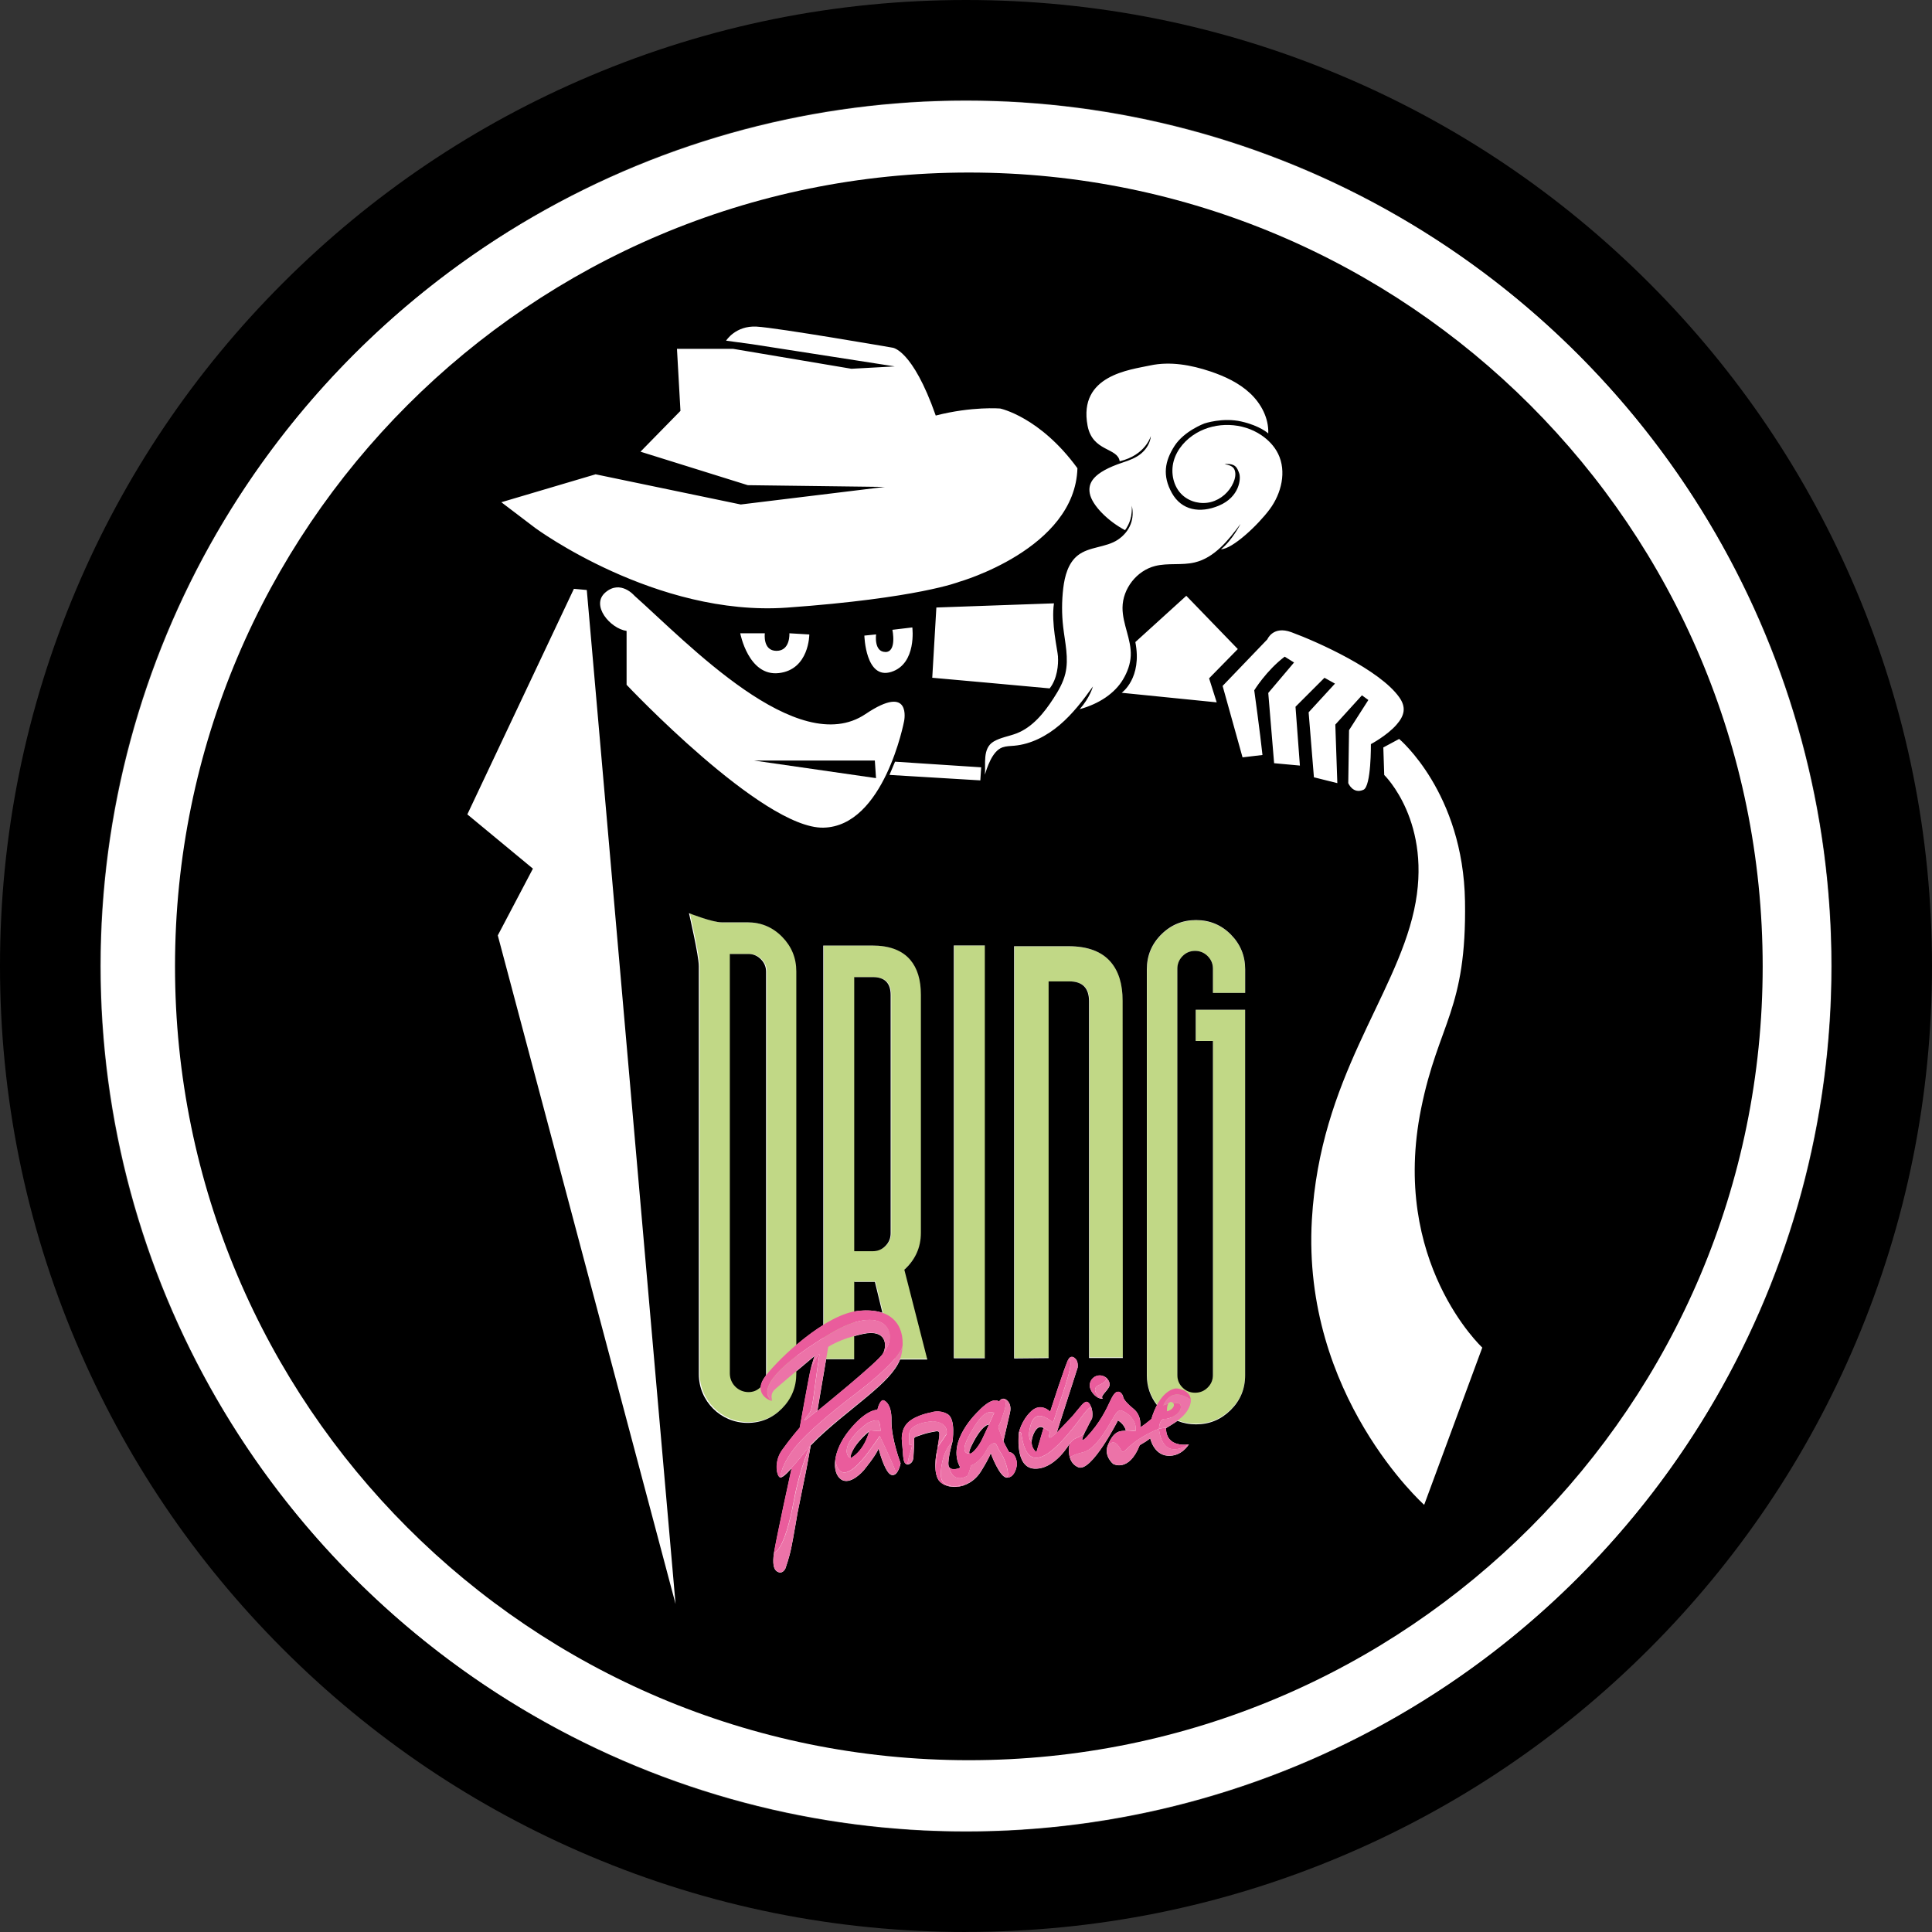 <?xml version="1.0" encoding="UTF-8"?><svg id="Calque_2" xmlns="http://www.w3.org/2000/svg" viewBox="0 0 343.21 343.21"><rect x="0" y="0" width="343.21" height="343.21" fill="#333333" stroke="none"/><defs><style>.cls-1{fill:#c1d886;}.cls-1,.cls-2,.cls-3,.cls-4,.cls-5{stroke-width:0px;}.cls-3{fill:#fff;}.cls-4{fill:#ec73a8;}.cls-5{fill:#ea5c9c;}</style></defs><g id="Calque_1-2"><circle class="cls-3" cx="171.61" cy="171.61" r="153.73"/><path class="cls-1" d="M155.04,167.97c3.06,0,5.32.84,6.75,2.53,1.26,1.47,1.89,3.53,1.89,6.17v42.24c0,2.58-.98,4.76-2.94,6.55l4.07,15.92h-5.95l-3.34-13.74h-3.67v13.74h-5.5v-73.41h8.67ZM158.33,176.76c0-2.11-1.05-3.17-3.14-3.17h-3.32v48.61h3.32c.87,0,1.61-.31,2.22-.93.61-.62.92-1.37.92-2.24v-42.27Z"/><path class="cls-1" d="M175.04,241.19h-5.5v-73.22h5.5v73.22Z"/><path class="cls-1" d="M212.49,252.91c-2.42,0-4.49-.85-6.18-2.56-1.7-1.71-2.55-3.76-2.55-6.14v-71.99c0-2.42.85-4.49,2.56-6.19,1.71-1.7,3.77-2.54,6.17-2.54s4.48.85,6.17,2.56c1.69,1.71,2.53,3.76,2.53,6.17v4.16h-5.71v-4.28c0-.87-.31-1.62-.93-2.24-.62-.62-1.37-.93-2.24-.93s-1.61.31-2.23.93c-.61.62-.91,1.37-.91,2.24v72.05c0,.87.3,1.61.91,2.22s1.35.92,2.23.92,1.62-.3,2.24-.91.93-1.35.93-2.22v-59.25h-3.05v-5.53h8.76v64.83c0,2.43-.85,4.48-2.56,6.17-1.71,1.69-3.76,2.53-6.14,2.53Z"/><path class="cls-1" d="M139.07,166.43c-1.68-1.71-3.72-2.56-6.13-2.56h-4.59c-1.66,0-5.8-1.63-5.8-1.63,0,0,1.75,7.53,1.75,9.4v72.36c0,4.77,3.87,8.64,8.64,8.64,2.39,0,4.43-.85,6.11-2.56,1.69-1.71,2.53-3.77,2.53-6.17v-71.34c0-2.38-.84-4.43-2.52-6.14ZM136.23,244.02c0,.85-.3,1.59-.9,2.22-.6.63-1.34.95-2.21.95h0c-1.83,0-3.32-1.49-3.32-3.32v-74.39h3.32c.85,0,1.58.31,2.2.93.61.62.91,1.37.91,2.24v71.36Z"/><path class="cls-1" d="M180.23,241.22v-73.11h9.64c3.41,0,5.91.94,7.51,2.81,1.4,1.64,2.1,3.93,2.1,6.86l.03,63.35h-5.98v-63.26c0-2.35-1.16-3.52-3.49-3.52h-3.69v66.81l-6.12.06Z"/><polygon class="cls-2" points="133.98 135.11 155.62 138.23 155.41 135.11 133.98 135.11"/><path class="cls-2" d="M151.16,259.06c2.55-1.52,3.24-4.76,3.24-4.76-2.94,2.48-3.55,4.54-3.24,4.76Z"/><path class="cls-2" d="M183.54,254.93c-.86,2.12.58,3.06.58,3.06l1.26-4.28s-.99-.91-1.84,1.21Z"/><path class="cls-2" d="M172.63,256.76c-1.37,2.77.71,1.3,1.86-1.1,1.15-2.39,1.19-2.58,1.19-2.58,0,0-1.18-.12-3.05,3.68Z"/><path class="cls-2" d="M155.42,227.72h-3.67v5.28c.3-.06.6-.11.89-.14,1.64-.16,3.01-.02,4.12.36l-1.34-5.51Z"/><path class="cls-2" d="M157.3,221.33c.61-.62.92-1.37.92-2.24v-42.33c0-2.12-1.05-3.18-3.15-3.18h-3.32v48.69h3.32c.87,0,1.62-.31,2.23-.94Z"/><path class="cls-2" d="M172.11,30.65c-77.88,0-141.02,63.14-141.02,141.02s63.14,141.02,141.02,141.02,141.02-63.14,141.02-141.02S249.99,30.65,172.11,30.65ZM200.92,91.78c-.19,1.08-.81,2.09-1.06,2.4-2.9-1.51-5.88-4.37-6.27-6.55-.31-1.74.42-3.67,5.92-5.49,1.15-.38,2.31-.81,3.23-1.59.92-.78,1.61-1.89,1.7-3.1,0,0-.9,3.39-5.53,4.49-.38-2.47-4.83-1.66-5.71-6.33-1.68-8.96,7.56-9.92,11.12-10.69,3.55-.76,7.27-.09,10.72,1.07,2.55.86,5.06,2.03,7.03,3.87,1.97,1.84,3.34,4.44,3.23,7.14,0,0-1.43-1.36-4.77-2.12-3.34-.76-6.58.35-6.58.35,0,0-3.59,1.32-5.31,4-1.72,2.68-2.18,5.26-.46,8.35,1.72,3.09,4.99,3.65,8.34,2.25,3.72-1.56,3.96-4.86,3.61-5.77-.35-.91-.59-1.79-2.6-1.62.78.17,1.54.34,1.8,1.06s.08,1.54-.23,2.24c-.72,1.66-2.21,2.98-3.97,3.44s-3.73,0-5.07-1.22c-1.62-1.48-2.14-3.95-1.56-6.06s2.16-3.87,4.06-4.98c3.5-2.04,8.16-1.89,11.52.39,1.24.84,2.31,1.95,2.97,3.3,1.54,3.14.59,7.05-1.49,9.85-2.08,2.81-6.63,7.09-8.66,7.11,1.99-1.57,3.47-4.5,3.47-4.5-2.16,2.9-4.61,6-8.13,6.84-2.29.55-4.74.06-7.02.63-3.28.82-5.79,4.03-5.81,7.41-.02,2.9,1.6,5.65,1.46,8.55-.07,1.48-.6,2.9-1.36,4.18-1.47,2.48-4.25,4.35-7.7,5.3,1.83-2.09,2.34-4.03,2.34-4.03-1.75,2.45-3.6,4.87-5.89,6.82-2.29,1.95-5.08,3.43-8.08,3.7-.7.06-1.42.06-2.09.29-1.9.66-2.79,3.83-3.14,4.86.2-1.8-.49-4.69,1.58-5.9,1.23-.72,2.69-.92,4.03-1.43,2.86-1.1,4.91-3.64,6.58-6.22.89-1.37,1.73-2.82,2.11-4.41.65-2.7-.06-5.51-.38-8.27-.27-2.29-.26-4.61.01-6.9.26-2.16.87-4.47,2.57-5.82,2.01-1.6,5-1.37,7.14-2.8,2.2-1.48,3-3.8,2.46-6.06,0,0,.09.8-.12,2ZM216.15,124.77l-16.89-1.7s3.69-2.58,2.43-9.01l9.05-8.22,9.15,9.46-5.1,5.2,1.35,4.26ZM195.92,248.46c-.97.17-2.14-1.08-2.3-2.04-.17-.97.48-1.89,1.45-2.05.97-.17,1.89.48,2.05,1.45.17.97-1.9,2.19-1.2,2.64ZM193.46,241.23v-63.36c0-2.35-1.16-3.53-3.49-3.53h-3.69v66.92s-6.13.06-6.13.06v-73.23h9.66c3.41,0,5.92.94,7.52,2.82,1.4,1.64,2.1,3.93,2.1,6.87l.03,63.46h-5.99ZM107.57,105.22c2.7-2.29,5.15.62,5.15.62,9.36,8.32,28.97,29.12,41.03,21.01,8.29-5.58,6.86,1.25,6.86,1.25,0,0-3.54,18.72-14.35,18.93-10.82.21-34.95-25.38-34.95-25.38v-9.57c-2.91-.42-6.45-4.58-3.74-6.86ZM137.94,115.62c2.5,0,2.29-3.12,2.29-3.12l3.54.21s0,6.24-5.41,6.86c-5.41.62-6.86-7.07-6.86-7.07h4.37s-.42,3.12,2.08,3.12ZM157.28,115.83c2.08,0,1.25-3.95,1.25-3.95l3.54-.42s.83,6.45-3.74,7.9c-4.58,1.46-4.78-6.45-4.78-6.45l2.08-.21s-.42,3.12,1.66,3.12ZM159,135.31l15.3,1-.15,2.32-16.14-.97.99-2.35ZM187.94,116.67c.1,1.37-.11,3.91-1.47,5.62-1.98-.2-20.86-1.89-20.86-1.89l.73-12.48,20.89-.74c-.52,3.56.62,8.12.72,9.49ZM169.44,167.95h5.51v73.34h-5.51v-73.34ZM105.77,84.25l25.82,5.37,25.59-3.12-24.34-.31-19.06-5.95,2.26-2.31,4.84-4.94-.62-11.02h9.98l21.01,3.54,7.7-.42-25.38-3.95-4.58-.62s1.66-2.7,5.41-2.5c3.74.21,24.13,3.74,24.13,3.74,0,0,3.54.21,7.7,12.06,6.45-1.66,11.44-1.25,11.44-1.25,0,0,7.07,1.46,13.73,10.61-.42,14.35-21.01,20.18-21.01,20.18,0,0-7.28,2.91-30.58,4.58-23.3,1.66-44.72-14.14-44.72-14.14l-6.03-4.58,16.71-4.95ZM88.43,166.17l6.24-11.86-11.65-9.64,18.93-40.07,2.29.21,15.77,180.13-31.58-118.77ZM142.99,262.3l-1.31,6.45s-.74,4.39-1.11,6.2c-.37,1.81-1.03,3.65-1.03,3.65,0,0-.41.99-1.23.7-.82-.29-1.03-1.19-.9-2.75.12-1.56,3.24-15.76,3.24-15.76,0,0-1.4,1.72-2.01,1.68-.62-.04-1.23-2.71.29-4.84,1.52-2.13,3.16-4.02,3.16-4.02,0,0,1.64-9.24,1.97-10.51.33-1.27.66-2.22.66-2.22,0,0-1.58,1.32-3.26,2.74v.4c0,2.41-.85,4.47-2.54,6.18-1.69,1.71-3.73,2.57-6.12,2.57-4.78,0-8.66-3.88-8.66-8.66v-72.48c0-1.87-1.75-9.41-1.75-9.41,0,0,4.14,1.63,5.81,1.63h4.6c2.41,0,4.46.86,6.14,2.57,1.68,1.71,2.52,3.76,2.52,6.15v66.39c1.48-1.27,3.12-2.51,4.79-3.55v-67.44h8.69c3.07,0,5.32.85,6.76,2.54,1.26,1.48,1.89,3.54,1.89,6.18v42.31c0,2.58-.98,4.77-2.94,6.56l4.08,15.95h-4.83c-.86,2.17-3,4.18-5.49,6.29-3.32,2.81-7.29,5.76-10.39,8.99-.49,2.87-1.03,5.54-1.03,5.54ZM158.5,262.05c-1.09-.08-2.09-3.43-2.44-4.74-.25,1.01-2.63,3.9-2.63,3.9,0,0-2.34,2.77-4.02,1.6-1.68-1.17-1.58-4.97,1.48-8.74,3.06-3.78,4.97-3.61,4.97-3.61.51-2.01,1.13-1.68,1.13-1.68,0,0,1.44.37,1.38,3.57-.06,3.2,1.62,7.59,1.62,7.59,0,0-.39,2.2-1.48,2.11ZM180.64,260.12c-.04.71-.48,2.4-1.78,2.38-1.3-.02-2.86-4.34-2.86-4.34,0,0-.19.73-1.69,3.16-2.32,3.75-6.77,3.28-7.71,1.38-.94-1.9-.09-5.19-.09-5.19,0,0,.27-1.45.37-2.52.05-.54-.1-.69-.3-.72-.19-.04-.43.03-.43.03,0,0-.8.12-1.62.34-.79.22-1.59.54-1.78.59-.38.11-.35.36-.35.36,0,0,.02.78-.09,2.58-.03.55-.03.92-.14,1.22-.2.54-.56.68-.78.76-.22.07-.53-.04-.7-.35-.17-.32-.25-.9-.29-1.74l-.18-2.09s-.29-2.02,1.15-3.32c1.44-1.3,4.04-1.73,4.04-1.73,0,0,1.44-.56,2.94.31,1.5.87.85,4.89.85,4.89,0,0-.89,3.17-.7,4.21.19,1.04,1.7.63,2.09.38-2.63-4.67,3.23-10.03,3.23-10.03,0,0,2.4-2.69,3.66-1.69.66-1.05,1.66-.26,1.91.53.11.35.18.83.03,1.44-.12.51-1.17,5.08-1.17,5.08,0,0,.51,1.09,1.02,1.94.96-.01,1.41,1.42,1.36,2.12ZM221.19,176.38h-5.72v-4.29c0-.88-.31-1.62-.93-2.24-.62-.62-1.37-.93-2.24-.93s-1.62.31-2.23.93c-.61.62-.92,1.37-.92,2.24v72.17c0,.88.3,1.62.92,2.23.61.61,1.36.92,2.23.92s1.62-.3,2.24-.92c.62-.61.93-1.35.93-2.22v-59.35h-3.06v-5.54h8.78v64.93c0,2.43-.86,4.49-2.57,6.18-1.71,1.69-3.76,2.54-6.15,2.54-1.19,0-2.28-.21-3.3-.62-.78.57-1.56.99-2.03,1.3.01,3.63,4.05,2.88,4.05,2.88,0,0-1.27,2.21-3.77,2.02-2.5-.19-3.1-3.12-3.1-3.12,0,0-.08.23-1.86,1.25-1.93,4.89-4.71,3.33-4.71,3.33,0,0-1.73-1.4-.95-3.33,1.11-2.74,2.3-2.5,3.2-2.59-.26-1.17-1.4-1.81-1.4-1.81,0,0-4.72,9.29-7.05,8.32-2.33-.98-1.53-4.21-1.53-4.21,0,0-2.58,4.59-6.22,4.46-3.64-.13-2.79-6.45-2.79-6.45,0,0,.46-2.17,2.2-3.77,1.74-1.6,3.35.1,3.35.1,0,0,2.71-8.44,3.23-9.29.52-.86,1.12-.22,1.12-.22.7.48.53,1.66.53,1.66l-3.73,11.61,2.88-3.04s.59-.74,1.17-1.42c.6-.7,1.14-1.42,1.71-.8.88,1.18.53,2.7.53,2.7,0,0-3.22,5.68-.91,3.24,2.31-2.44,3.44-4.83,4.19-6.45.75-1.62,1.17-1.54,1.46-1.53.29.01.73.48.79.93.07.45.88,1.34,1.8,2.07,1.59,1.25,1.22,3.31,1.22,3.31,0,0,.38-.12,1.99-1.46.3-1,.64-1.81,1-2.48-1.2-1.53-1.81-3.3-1.81-5.31v-72.11c0-2.43.86-4.5,2.57-6.2,1.71-1.7,3.77-2.55,6.18-2.55s4.49.86,6.18,2.57c1.69,1.71,2.54,3.77,2.54,6.18v4.17ZM235.29,120.4l-5.15,5.15.78,10.45-4.58-.42-1.04-12.48,4.58-5.41-1.66-1.04c-3.27,2.47-5.41,5.98-5.41,5.98,0,0,1.07,7.77,1.46,11.49-.81.09-3.54.42-3.54.42l-3.54-12.69,7.95-8.28s1-2.47,4.27-1.26c4.8,1.77,15.68,6.68,19.14,11.53,1.29,1.8.98,3.27-.51,4.95-1.7,1.91-4.51,3.4-4.51,3.4,0,0,.08,7.49-1.32,8.11-1.87.83-2.7-1.18-2.7-1.18l.14-9.41,3.43-5.36-1.14-.83-4.73,5.2.36,10.4-4.16-1.04-.94-11.54,4.68-5.1-1.87-1.04ZM253,267.33s-21.77-19.43-19.95-50.7c1.47-25.19,14.72-39.33,18.15-54.93,3.43-15.6-5.3-24.03-5.3-24.03l-.16-4.89,2.81-1.51s11.39,9.52,11.7,28.86c.31,19.34-4.71,21.52-7.8,36.82-5.51,27.25,10.87,42.44,10.87,42.44l-10.32,27.93Z"/><path class="cls-2" d="M136.05,244.4s.02-.02.03-.03c0-.08.01-.16.01-.24v-71.48c0-.88-.3-1.62-.92-2.24-.61-.62-1.35-.94-2.2-.94h-3.32v74.51c0,1.84,1.49,3.32,3.32,3.32.85,0,1.57-.3,2.17-.9.05-.56.31-1.23.91-2Z"/><path class="cls-2" d="M153.33,236.97c-.57.12-1.1.26-1.59.4v4.09h-4.98l-1.56,9.22s10.88-8.79,11.66-10.22c.78-1.44.62-4.39-3.53-3.49Z"/><path class="cls-2" d="M171.61,343.21c-23.16,0-45.64-4.54-66.8-13.49-20.44-8.64-38.79-21.02-54.54-36.77-15.76-15.76-28.13-34.11-36.77-54.54C4.54,217.24,0,194.77,0,171.61s4.54-45.64,13.49-66.8c8.64-20.44,21.02-38.79,36.77-54.54,15.76-15.76,34.11-28.13,54.54-36.77C125.97,4.54,148.44,0,171.61,0s45.64,4.54,66.8,13.49c20.44,8.64,38.79,21.02,54.54,36.77,15.76,15.76,28.13,34.11,36.77,54.54,8.95,21.16,13.49,43.64,13.49,66.8s-4.54,45.64-13.49,66.8c-8.64,20.44-21.02,38.79-36.77,54.54-15.76,15.76-34.11,28.13-54.54,36.77-21.16,8.95-43.64,13.49-66.8,13.49ZM171.61,17.8C86.8,17.8,17.8,86.8,17.8,171.61s69,153.8,153.8,153.8,153.8-69,153.8-153.8S256.41,17.8,171.61,17.8Z"/><path class="cls-5" d="M143.98,256.68s-4.18,5.51-5.35,5.71c0,0,.05-2.21,2.87-5.58,1.94-2.33,5.96-5.77,10.21-9,0,0,8.28-6.11,8.64-8.84,0-.02,0-.04,0-.06,0,.21-.02.42-.04.64.42-4.25-2.01-7.25-7.69-6.71-5.99.57-14.08,8.33-16.59,11.54-2.5,3.2.85,4.55,1.12,4.46,0,0-5.3-2.59,10.46-11.99,9.36-5.58,12.39-.06,9.27,3.5-.01.03-.03.06-.04.09-.78,1.44-11.66,10.22-11.66,10.22l1.93-11.37-1.97,11.37c-.5.27-3.69,3.24-1.36.39.65-.79.85-4.45,1.72-10.01.33-1.77-1.59,2.5-1.47,2.03-.33,1.27-1.97,10.51-1.97,10.51,0,0-1.64,1.89-3.16,4.02-1.52,2.13-.9,4.8-.29,4.84.62.04,2.01-1.68,2.01-1.68,0,0-2.55,11.63-3.13,15,0,0,0,0,0,0,0,0,1.79.27,3.58-9.45,1.05-5.67,2.85-9.54,2.89-9.45,0-.04.01-.08.02-.12,2.8-2.92,6.31-5.61,9.41-8.17-3.1,2.56-6.64,5.22-9.43,8.14Z"/><path class="cls-5" d="M158.36,252.31c.06-3.2-1.38-3.57-1.38-3.57,0,0-.62-.33-1.13,1.68,0,0-1.91-.16-4.97,3.61-2.24,2.77-2.89,5.55-2.42,7.29-.1-.37-.15-.78-.15-1.22l.09-.78s.48,6.27,6.39-2.11c.84-1.12,1.48-2.13,1.48-2.13,0,0,2.02,4.21,2.8,6.23.26.68-.58.94-1.18.35,0,0,0-.01-.01-.02.2.22.4.35.61.37,1.09.08,1.48-2.11,1.48-2.11,0,0-1.68-4.39-1.62-7.59ZM154.45,254.11c-.88.72-1.58,1.49-2.11,2.21.5-.63,1.17-1.34,2.05-2.09,0,0-.7,3.24-3.24,4.76,0,0,0,0,0,0-.9-.16-1.86-2.51,2.86-6.12.48-.32,1.45-.62,1.87-.54.54.1.54,1.88.54,1.88-1.04.02-1.85-.17-1.96-.1Z"/><path class="cls-5" d="M168.34,251.2c-1.5-.87-2.94-.31-2.94-.31,0,0-2.6.43-4.04,1.73-1.44,1.3-1.15,3.32-1.15,3.32l.18,2.09c.04.84.13,1.42.29,1.74.09.18.23.28.37.33l-.07-.08s-.03-.03-.03-.03l.03.03c.07.06.28.11.41-.9.04-.29.58-1.77.61-2.25.02-.42-.48.17-.48-.43,0-.44,0-.94-.02-1.49-.05-2.26,4.1-2.44,4.1-2.44,0,0,2.87-.06,2.57,2.25,0,.04-1.29,1.87-1.56,2.29-.14,1.18-.3,2.56-.44,3.84-.09-1.44.22-2.92.31-3.29-.12.52-.74,3.37.12,5.1.63,1.28,2.85,1.91,4.94,1.04l-.52.06c-.81.27-1.6.35-2.08.23-1.34-.36-2.33-.7-1.54-4.37.54-2.49,1.79-3.53,1.79-3.53,0,0,.65-4.02-.85-4.89Z"/><path class="cls-5" d="M179.27,257.96c-.52-.85-1.02-1.94-1.02-1.94,0,0,.98-4.28,1.16-5.02-.18.73-1.16,5.02-1.16,5.02l-.89-2.41c.02-.61.1.19,1.09-3.08.72-2.4-.59-2.13-.96-1.57.66-.97,1.66-.24,1.91.54-.25-.79-1.25-1.58-1.91-.53-1.26-1-3.66,1.69-3.66,1.69,0,0-5.86,5.36-3.23,10.03-.39.24-1.9.65-2.09-.38.48,2.51,2.02,2.68,3.41,1.83.35-.82.59-1.81.59-1.81,0,0,1.26-.29,2.51-2.29.2-.31.7-1.61,1.65-1.67.42.07.58.95.95,1.46,1.63,2.25,2.41,7.44-.54,2.71.53,1,1.2,1.94,1.8,1.95,1.3.02,1.73-1.68,1.78-2.38.04-.71-.41-2.14-1.36-2.12ZM175.68,253.02s-.04.18-1.19,2.58c-.76,1.58-1.93,2.76-2.24,2.58h0s-2.08.41,0-3.33c2.4-4.34,3.33-4.09,4.37-3.89-.51,1.18-.94,2.06-.94,2.06Z"/><path class="cls-5" d="M181.44,254.78c.57,3.69,2.19,8.48,10.71-3.1,1.32-1.79,1.65-1.74,1.71-1.7-.09-.25-.22-.5-.39-.74-.58-.62-1.11.1-1.71.8-.58.68-1.17,1.42-1.17,1.42l-2.88,3.04,3.73-11.61-3.72,11.55c-.83.87-1.71,1.57-1.24.07.1-.32-.47-.47-1.11-.86l-1.26,4.27s-.86-.57-.85-1.81h0c-.23-.08-.8-.85-.16-3,1-3.38,3.92-.26,3.99-.47,2.24-6.76,3.81-10.81,2.71-11.21.52-.81,1.11-.19,1.11-.19,0,0-.6-.64-1.12.22-.52.86-3.23,9.29-3.23,9.29,0,0-1.61-1.69-3.34-.1-1.74,1.6-2.2,3.77-2.2,3.77,0,0,0,0,0,0,0,.12.34-.24.43.36Z"/><path class="cls-5" d="M195.33,246c1.59-.69,1.2-1.22.96-1.42.1.06.2.13.28.22-.39-.37-.94-.55-1.51-.46-.97.17-1.62,1.08-1.45,2.05.15.89,1.16,2.02,2.07,2.05-.42-.3-2.15-1.67-.36-2.44Z"/><path class="cls-5" d="M207.15,253.69s.08-.05.12-.08c0,0,0,0,0,0l-1.38.18s.05-1.72.98-1.73c.81.12,3.31-1,2.85-2.46-.09-.3-.62-.42-1.33-.36h0c.14.14.21.35.12.56-.3.74-1.2.91-1.2.91-.03-.65.07-1.07.21-1.32,0,0,0,0,0,0-.28.07-.57.16-.86.28,1.23-2.76,3.35-2.05,4.87-1.03-.1-1.67-2.23-2.04-2.67-1.99-.54.06-2.88.63-4.33,5.42-1.6,1.34-1.99,1.46-1.99,1.46,0,0,.37-2.05-1.22-3.31-.92-.73-1.73-1.62-1.8-2.07-.07-.45-.5-.92-.79-.93-.29,0-.71-.09-1.46,1.53-.75,1.62-1.88,4-4.19,6.45-1.2,1.27-.91.35-.35-.83-.82,1.15-1.63.89-2.31,1.62-.54.58-.4.45-.4.45,0,0,0,0,0,0,0,0-.31,1.26.03,2.45,0,0,0,0,0,0,0,0,.76-.54,2.26-.87,1.81-.39,3.53-2.84,4.85-5.1.74-1.26,1.19-2.22,1.76-2.34.56-.12,1.67.82,1.67.82,0,0,1.47,1.27,1.11,2.85-1.03-.14-1.69-.14-1.69-.14h-.02s0,.02.01.04c-.89.09-2.09-.16-3.2,2.59-.05.13-.09.25-.12.37.6-.99,1.42-1.44,2.38.36.76,1.45.55-1.02,6.82-3.67.05.46.47,5.72,5.31,2.78,0,0-4.04.75-4.05-2.88Z"/><path class="cls-4" d="M138.63,262.39s.05-2.21,2.87-5.58c1.94-2.33,5.96-5.77,10.21-9,0,0,8.28-6.11,8.64-8.84,0-.02,0-.04,0-.06-.01.44-.06.89-.14,1.36-.44,2.64-2.9,4.99-5.83,7.47-3.32,2.81-7.32,5.73-10.41,8.95,0,0-4.18,5.51-5.35,5.71"/><path class="cls-4" d="M137.45,247.02c.25-.32,7.26-6.19,7.26-6.19,0,0-.33.94-.66,2.22-.12.47,1.8-3.8,1.47-2.03-.87,5.56-1.07,9.22-1.72,10.01-2.34,2.85.86-.12,1.36-.39l1.97-11.37s2.05-1.44,6.2-2.34c4.06-.89,4.3,1.94,3.58,3.4,3.12-3.56.09-9.08-9.27-3.5-15.76,9.39-10.46,11.99-10.46,11.99-.25-.86-.08-1.34.28-1.8Z"/><path class="cls-4" d="M149.41,262.78c1.68,1.17,4.02-1.6,4.02-1.6,0,0,2.38-2.89,2.63-3.9.28,1.07,1.08,3.61,1.85,4.39.6.59,1.45.33,1.18-.35-.78-2.02-2.8-6.23-2.8-6.23,0,0-.63,1.01-1.48,2.13-5.91,8.38-6.39,2.11-6.39,2.11l-.09.78c0,1.22.38,2.18,1.08,2.67Z"/><path class="cls-4" d="M141.1,266.3c-1.79,9.72-3.58,9.45-3.58,9.45,0,0,0,0,0,0-.06.35-.1.62-.11.77-.12,1.56.08,2.46.9,2.75.82.29,1.23-.7,1.23-.7,0,0,.66-1.85,1.03-3.65.37-1.81,1.11-6.2,1.11-6.2l1.31-6.45s.52-2.59,1.01-5.42c-.04-.08-1.85,3.79-2.89,9.45Z"/><path class="cls-4" d="M154.01,252.87c-4.73,3.61-3.76,5.96-2.86,6.12-.26-.38.82-2.85,3.3-4.88.11-.08.93.11,1.96.1,0,0,0-1.78-.54-1.88-.42-.08-1.39.22-1.87.54Z"/><path class="cls-4" d="M166.5,257.48s-.44,1.71-.33,3.38c.18-1.57.38-3.3.54-4.62-.1.68-.21,1.24-.21,1.24Z"/><path class="cls-4" d="M165.6,252.49s-4.15.18-4.1,2.44c.01.55.02,1.05.02,1.49,0,.61.5,0,.48.43-.02.48-.57,1.96-.61,2.25-.13,1.01-.34.96-.41.9l.07.08c.11.04.23.05.32.02.22-.07.59-.22.78-.76.11-.3.11-.67.14-1.22.11-1.8.09-2.58.09-2.58,0,0-.03-.25.35-.36.19-.05.99-.37,1.78-.59.82-.22,1.62-.34,1.62-.34,0,0,.24-.07.43-.03.11.02.28.1.3.41.01.4-.08,1.13-.31,2.46,0-.05,1.6-2.33,1.61-2.37.3-2.31-2.57-2.25-2.57-2.25Z"/><path class="cls-4" d="M160.99,260.01l-.03-.03s.01.02.03.03Z"/><path class="cls-4" d="M174.31,261.29c1.5-2.44,1.69-3.16,1.69-3.16,0,0,.48,1.35,1.06,2.39,2.95,4.73,2.18-.46.54-2.71-.37-.5-.53-1.39-.95-1.46-.95.06-1.45,1.36-1.65,1.67-1.25,2-2.51,2.29-2.51,2.29,0,0-.58,2.37-1.23,2.83-.51.36-1.03.62-1.53.76l1.8-.2c1.02-.42,2.01-1.19,2.76-2.42Z"/><path class="cls-4" d="M168.95,263.99c1.34.36,5.27-.94,4.69-3.59-1.43,2.22-4.44,3.57-5.14-.11-.2-1.03.7-4.21.7-4.21,0,0-1.25,1.04-1.79,3.53-.79,3.68.2,4.01,1.54,4.37Z"/><path class="cls-4" d="M178.24,256.02s1.05-4.57,1.17-5.08c.15-.62.08-1.1-.03-1.44-.25-.78-1.25-1.51-1.91-.54.37-.56,1.68-.83.96,1.57-.98,3.27-1.06,2.47-1.09,3.08l.89,2.41Z"/><path class="cls-4" d="M172.25,254.84c-2.07,3.74,0,3.33,0,3.33h0c-.16-.09-.09-.54.37-1.48,1.88-3.79,3.05-3.68,3.05-3.68,0,0,.43-.89.94-2.06-1.05-.2-1.97-.45-4.37,3.89Z"/><path class="cls-4" d="M183.27,256.11c0-.36.08-.77.27-1.25.86-2.12,1.84-1.21,1.84-1.21h0c.64.4,1.21.55,1.11.87-.47,1.51.41.8,1.24-.07l3.72-11.55s.17-1.18-.53-1.66c0,0-.59-.62-1.11.19,1.1.4-.47,4.44-2.71,11.21-.07.2-2.98-2.91-3.99.47-.64,2.15-.07,2.92.16,3Z"/><path class="cls-4" d="M193.46,252.93c.25-.47.46-.84.52-.94,0,0,.08-.32.08-.87s-.19-1.12-.19-1.12c0,0-.21-.36-1.72,1.69-8.52,11.58-10.13,6.79-10.71,3.1-.09-.6-.42-.24-.43-.36,0,0,0,0,0,0,0,0,0,.03,0,.07-.02.22-.04.44-.05.67-.09,1.67,0,5.61,2.85,5.71,2.47.09,4.46-2,5.47-3.35.26-.35.5-.72.74-1.1,0,0,0,0,0,0h0s-.15.15.4-.45c.88-.95,1.97-.23,3.04-3.05Z"/><path class="cls-4" d="M200.59,251.38s-1.11-.94-1.67-.82c-.57.12-1.02,1.08-1.76,2.34-1.33,2.26-3.04,4.71-4.85,5.1-1.5.32-2.26.87-2.26.87,0,0,0,0,0,0,.2.71.64,1.4,1.51,1.76,2.33.98,7.05-8.32,7.05-8.32,0,0,1.11.63,1.39,1.77h.02s.66,0,1.69.14c.36-1.59-1.11-2.85-1.11-2.85Z"/><path class="cls-4" d="M207.43,258.58c2.5.19,3.77-2.02,3.77-2.02-4.84,2.94-5.26-2.32-5.31-2.78-6.27,2.65-6.06,5.12-6.82,3.67-.96-1.81-1.78-1.35-2.38-.36-.43,1.73,1.08,2.96,1.08,2.96,0,0,2.78,1.55,4.71-3.33,1.78-1.03,1.86-1.25,1.86-1.25,0,0,.61,2.92,3.1,3.12Z"/><path class="cls-4" d="M197.12,245.78c-.09-.53-.41-.95-.83-1.21.24.2.63.74-.96,1.42-1.79.77-.06,2.14.36,2.44.08,0,.15,0,.23-.01-.7-.45,1.37-1.68,1.2-2.64Z"/><path class="cls-4" d="M206.66,249.66c.29-.11.58-.21.86-.28.25-.43.64-.38.87-.15.71-.06,1.24.06,1.33.36.46,1.46-2.04,2.58-2.85,2.46-.93.02-.98,1.73-.98,1.73l1.38-.18c1.01-.65,3.13-1.7,3.98-3.6.24-.53.32-.98.29-1.37-1.52-1.03-3.64-1.73-4.87,1.03Z"/></g></svg>